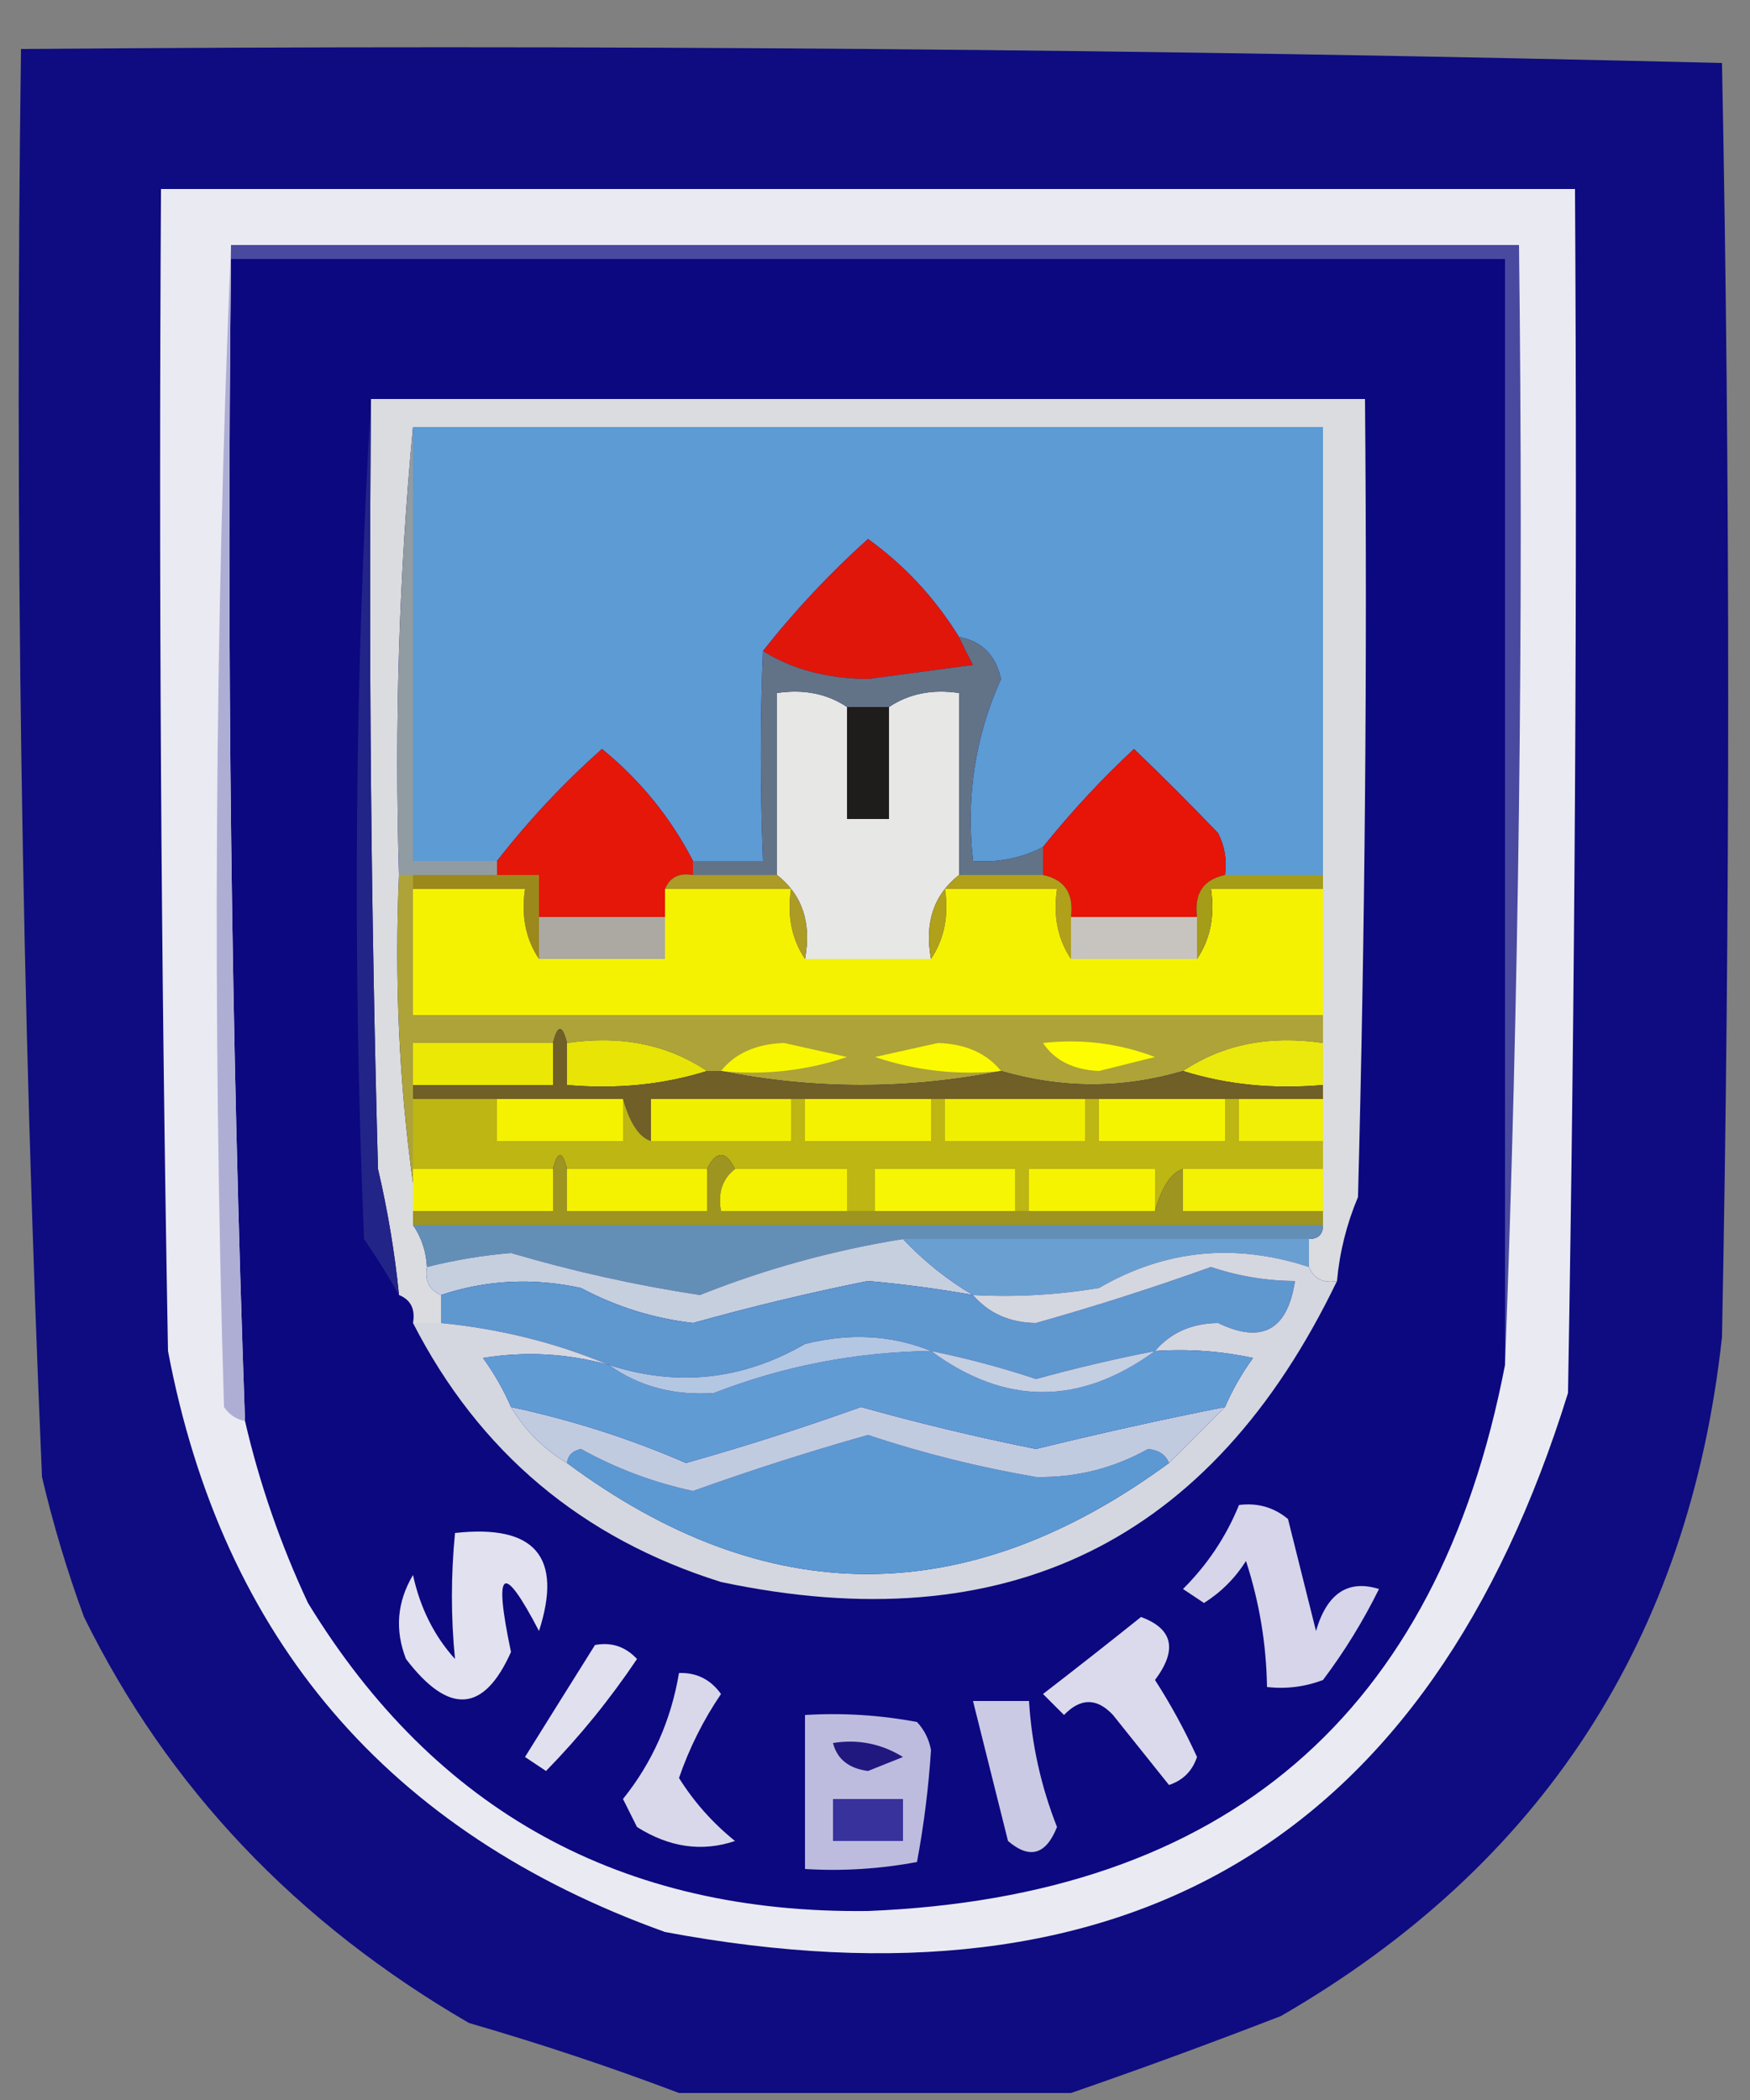 <?xml version="1.0" encoding="UTF-8"?>
<!DOCTYPE svg PUBLIC "-//W3C//DTD SVG 1.1//EN" "http://www.w3.org/Graphics/SVG/1.1/DTD/svg11.dtd">
<svg xmlns="http://www.w3.org/2000/svg" version="1.1" width="125px" height="150px" style="shape-rendering:geometricPrecision; text-rendering:geometricPrecision; image-rendering:optimizeQuality; fill-rule:evenodd; clip-rule:evenodd" xmlns:xlink="http://www.w3.org/1999/xlink">
<rect width="100%" height="100%" fill="#808080" stroke="none"/>
<g><path style="opacity:0.934" fill="#070581" d="M 76.5,149.5 C 67.167,149.5 57.833,149.5 48.5,149.5C 43.659,147.664 38.659,145.997 33.5,144.5C 21.15,137.332 11.984,127.665 6,115.5C 4.798,112.226 3.798,108.893 3,105.5C 1.542,71.535 1.042,37.535 1.5,3.5C 42.072,3.17 82.573,3.503 123,4.5C 123.59,34.675 123.59,65.008 123,95.5C 120.652,117.045 110.152,133.212 91.5,144C 86.429,145.965 81.429,147.798 76.5,149.5 Z"/></g>
<g><path style="opacity:0.992" fill="#ebebf4" d="M 11.5,13.5 C 45.167,13.5 78.833,13.5 112.5,13.5C 112.667,42.169 112.5,70.835 112,99.5C 102.108,131.375 80.608,144.209 47.5,138C 27.724,130.895 15.89,117.062 12,96.5C 11.5,68.835 11.333,41.169 11.5,13.5 Z"/></g>
<g><path style="opacity:0.998" fill="#0c0880" d="M 16.5,18.5 C 46.833,18.5 77.167,18.5 107.5,18.5C 107.5,44.833 107.5,71.167 107.5,97.5C 102.69,122.47 87.524,135.47 62,136.5C 44.426,136.716 31.093,129.383 22,114.5C 20.037,110.306 18.537,105.972 17.5,101.5C 16.517,73.878 16.184,46.211 16.5,18.5 Z"/></g>
<g><path style="opacity:1" fill="#dadcdf" d="M 26.5,28.5 C 50.167,28.5 73.833,28.5 97.5,28.5C 97.667,47.503 97.5,66.503 97,85.5C 96.187,87.436 95.687,89.436 95.5,91.5C 94.508,91.672 93.842,91.338 93.5,90.5C 93.5,89.833 93.5,89.167 93.5,88.5C 94.167,88.5 94.5,88.167 94.5,87.5C 94.5,87.167 94.5,86.833 94.5,86.5C 94.5,85.5 94.5,84.5 94.5,83.5C 94.5,82.833 94.5,82.167 94.5,81.5C 94.5,80.5 94.5,79.5 94.5,78.5C 94.5,78.167 94.5,77.833 94.5,77.5C 94.5,76.5 94.5,75.5 94.5,74.5C 94.5,73.833 94.5,73.167 94.5,72.5C 94.5,69.5 94.5,66.5 94.5,63.5C 94.5,63.167 94.5,62.833 94.5,62.5C 94.5,51.833 94.5,41.167 94.5,30.5C 72.833,30.5 51.167,30.5 29.5,30.5C 28.506,40.987 28.172,51.654 28.5,62.5C 28.175,70.019 28.508,77.352 29.5,84.5C 29.5,85.167 29.5,85.833 29.5,86.5C 29.5,86.833 29.5,87.167 29.5,87.5C 30.11,88.391 30.443,89.391 30.5,90.5C 30.328,91.492 30.662,92.158 31.5,92.5C 31.5,93.167 31.5,93.833 31.5,94.5C 30.833,94.5 30.167,94.5 29.5,94.5C 29.672,93.508 29.338,92.842 28.5,92.5C 28.196,89.478 27.696,86.478 27,83.5C 26.5,65.17 26.333,46.836 26.5,28.5 Z"/></g>
<g><path style="opacity:1" fill="#5c9bd4" d="M 29.5,30.5 C 51.167,30.5 72.833,30.5 94.5,30.5C 94.5,41.167 94.5,51.833 94.5,62.5C 92.167,62.5 89.833,62.5 87.5,62.5C 87.65,61.448 87.483,60.448 87,59.5C 84.979,57.395 82.979,55.395 81,53.5C 78.697,55.639 76.53,57.972 74.5,60.5C 72.958,61.301 71.291,61.634 69.5,61.5C 68.987,56.915 69.654,52.582 71.5,48.5C 71.121,46.787 70.121,45.787 68.5,45.5C 66.782,42.716 64.616,40.383 62,38.5C 59.274,40.948 56.774,43.614 54.5,46.5C 54.296,51.276 54.296,56.276 54.5,61.5C 52.833,61.5 51.167,61.5 49.5,61.5C 47.901,58.398 45.734,55.731 43,53.5C 40.284,55.906 37.784,58.573 35.5,61.5C 33.5,61.5 31.5,61.5 29.5,61.5C 29.5,51.167 29.5,40.833 29.5,30.5 Z"/></g>
<g><path style="opacity:1" fill="#e0160b" d="M 68.5,45.5 C 68.804,46.15 69.137,46.816 69.5,47.5C 67,47.833 64.5,48.167 62,48.5C 59.071,48.475 56.571,47.809 54.5,46.5C 56.774,43.614 59.274,40.948 62,38.5C 64.616,40.383 66.782,42.716 68.5,45.5 Z"/></g>
<g><path style="opacity:1" fill="#919ba2" d="M 29.5,30.5 C 29.5,40.833 29.5,51.167 29.5,61.5C 31.5,61.5 33.5,61.5 35.5,61.5C 35.5,61.833 35.5,62.167 35.5,62.5C 33.5,62.5 31.5,62.5 29.5,62.5C 29.167,62.5 28.833,62.5 28.5,62.5C 28.172,51.654 28.506,40.987 29.5,30.5 Z"/></g>
<g><path style="opacity:1" fill="#e7e7e5" d="M 60.5,50.5 C 60.5,53.167 60.5,55.833 60.5,58.5C 61.5,58.5 62.5,58.5 63.5,58.5C 63.5,55.833 63.5,53.167 63.5,50.5C 64.919,49.549 66.585,49.215 68.5,49.5C 68.5,53.833 68.5,58.167 68.5,62.5C 66.692,63.918 66.025,65.918 66.5,68.5C 63.5,68.5 60.5,68.5 57.5,68.5C 57.975,65.918 57.308,63.918 55.5,62.5C 55.5,58.167 55.5,53.833 55.5,49.5C 57.415,49.215 59.081,49.549 60.5,50.5 Z"/></g>
<g><path style="opacity:1" fill="#e51708" d="M 49.5,61.5 C 49.5,61.833 49.5,62.167 49.5,62.5C 48.508,62.328 47.842,62.662 47.5,63.5C 47.5,64.167 47.5,64.833 47.5,65.5C 44.5,65.5 41.5,65.5 38.5,65.5C 38.5,64.5 38.5,63.5 38.5,62.5C 37.5,62.5 36.5,62.5 35.5,62.5C 35.5,62.167 35.5,61.833 35.5,61.5C 37.784,58.573 40.284,55.906 43,53.5C 45.734,55.731 47.901,58.398 49.5,61.5 Z"/></g>
<g><path style="opacity:1" fill="#e61507" d="M 87.5,62.5 C 85.952,62.821 85.285,63.821 85.5,65.5C 82.5,65.5 79.5,65.5 76.5,65.5C 76.715,63.821 76.048,62.821 74.5,62.5C 74.5,61.833 74.5,61.167 74.5,60.5C 76.53,57.972 78.697,55.639 81,53.5C 82.979,55.395 84.979,57.395 87,59.5C 87.483,60.448 87.65,61.448 87.5,62.5 Z"/></g>
<g><path style="opacity:1" fill="#627387" d="M 68.5,45.5 C 70.121,45.787 71.121,46.787 71.5,48.5C 69.654,52.582 68.987,56.915 69.5,61.5C 71.291,61.634 72.958,61.301 74.5,60.5C 74.5,61.167 74.5,61.833 74.5,62.5C 72.5,62.5 70.5,62.5 68.5,62.5C 68.5,58.167 68.5,53.833 68.5,49.5C 66.585,49.215 64.919,49.549 63.5,50.5C 62.5,50.5 61.5,50.5 60.5,50.5C 59.081,49.549 57.415,49.215 55.5,49.5C 55.5,53.833 55.5,58.167 55.5,62.5C 53.5,62.5 51.5,62.5 49.5,62.5C 49.5,62.167 49.5,61.833 49.5,61.5C 51.167,61.5 52.833,61.5 54.5,61.5C 54.296,56.276 54.296,51.276 54.5,46.5C 56.571,47.809 59.071,48.475 62,48.5C 64.5,48.167 67,47.833 69.5,47.5C 69.137,46.816 68.804,46.15 68.5,45.5 Z"/></g>
<g><path style="opacity:1" fill="#1f1d1c" d="M 60.5,50.5 C 61.5,50.5 62.5,50.5 63.5,50.5C 63.5,53.167 63.5,55.833 63.5,58.5C 62.5,58.5 61.5,58.5 60.5,58.5C 60.5,55.833 60.5,53.167 60.5,50.5 Z"/></g>
<g><path style="opacity:0.995" fill="#4949a0" d="M 16.5,18.5 C 16.5,18.167 16.5,17.833 16.5,17.5C 47.167,17.5 77.833,17.5 108.5,17.5C 108.831,44.339 108.498,71.005 107.5,97.5C 107.5,71.167 107.5,44.833 107.5,18.5C 77.167,18.5 46.833,18.5 16.5,18.5 Z"/></g>
<g><path style="opacity:1" fill="#9b891c" d="M 29.5,63.5 C 29.5,63.167 29.5,62.833 29.5,62.5C 31.5,62.5 33.5,62.5 35.5,62.5C 36.5,62.5 37.5,62.5 38.5,62.5C 38.5,63.5 38.5,64.5 38.5,65.5C 38.5,66.5 38.5,67.5 38.5,68.5C 37.549,67.081 37.215,65.415 37.5,63.5C 34.833,63.5 32.167,63.5 29.5,63.5 Z"/></g>
<g><path style="opacity:1" fill="#ac9b25" d="M 47.5,63.5 C 47.842,62.662 48.508,62.328 49.5,62.5C 51.5,62.5 53.5,62.5 55.5,62.5C 57.308,63.918 57.975,65.918 57.5,68.5C 56.549,67.081 56.215,65.415 56.5,63.5C 53.5,63.5 50.5,63.5 47.5,63.5 Z"/></g>
<g><path style="opacity:1" fill="#b0a01a" d="M 68.5,62.5 C 70.5,62.5 72.5,62.5 74.5,62.5C 76.048,62.821 76.715,63.821 76.5,65.5C 76.5,66.5 76.5,67.5 76.5,68.5C 75.549,67.081 75.216,65.415 75.5,63.5C 72.833,63.5 70.167,63.5 67.5,63.5C 67.784,65.415 67.451,67.081 66.5,68.5C 66.025,65.918 66.692,63.918 68.5,62.5 Z"/></g>
<g><path style="opacity:1" fill="#f5f201" d="M 29.5,63.5 C 32.167,63.5 34.833,63.5 37.5,63.5C 37.215,65.415 37.549,67.081 38.5,68.5C 41.5,68.5 44.5,68.5 47.5,68.5C 47.5,67.5 47.5,66.5 47.5,65.5C 47.5,64.833 47.5,64.167 47.5,63.5C 50.5,63.5 53.5,63.5 56.5,63.5C 56.215,65.415 56.549,67.081 57.5,68.5C 60.5,68.5 63.5,68.5 66.5,68.5C 67.451,67.081 67.784,65.415 67.5,63.5C 70.167,63.5 72.833,63.5 75.5,63.5C 75.216,65.415 75.549,67.081 76.5,68.5C 79.5,68.5 82.5,68.5 85.5,68.5C 86.451,67.081 86.784,65.415 86.5,63.5C 89.167,63.5 91.833,63.5 94.5,63.5C 94.5,66.5 94.5,69.5 94.5,72.5C 72.833,72.5 51.167,72.5 29.5,72.5C 29.5,69.5 29.5,66.5 29.5,63.5 Z"/></g>
<g><path style="opacity:1" fill="#a59c17" d="M 87.5,62.5 C 89.833,62.5 92.167,62.5 94.5,62.5C 94.5,62.833 94.5,63.167 94.5,63.5C 91.833,63.5 89.167,63.5 86.5,63.5C 86.784,65.415 86.451,67.081 85.5,68.5C 85.5,67.5 85.5,66.5 85.5,65.5C 85.285,63.821 85.952,62.821 87.5,62.5 Z"/></g>
<g><path style="opacity:1" fill="#c7c4bf" d="M 76.5,65.5 C 79.5,65.5 82.5,65.5 85.5,65.5C 85.5,66.5 85.5,67.5 85.5,68.5C 82.5,68.5 79.5,68.5 76.5,68.5C 76.5,67.5 76.5,66.5 76.5,65.5 Z"/></g>
<g><path style="opacity:0.993" fill="#aeaed5" d="M 16.5,17.5 C 16.5,17.833 16.5,18.167 16.5,18.5C 16.184,46.211 16.517,73.878 17.5,101.5C 16.883,101.389 16.383,101.056 16,100.5C 15.17,72.664 15.336,44.997 16.5,17.5 Z"/></g>
<g><path style="opacity:1" fill="#aba9a2" d="M 38.5,65.5 C 41.5,65.5 44.5,65.5 47.5,65.5C 47.5,66.5 47.5,67.5 47.5,68.5C 44.5,68.5 41.5,68.5 38.5,68.5C 38.5,67.5 38.5,66.5 38.5,65.5 Z"/></g>
<g><path style="opacity:1" fill="#232487" d="M 26.5,28.5 C 26.333,46.836 26.5,65.17 27,83.5C 27.696,86.478 28.196,89.478 28.5,92.5C 27.768,91.192 26.934,89.858 26,88.5C 25.171,68.329 25.337,48.329 26.5,28.5 Z"/></g>
<g><path style="opacity:1" fill="#ada338" d="M 28.5,62.5 C 28.833,62.5 29.167,62.5 29.5,62.5C 29.5,62.833 29.5,63.167 29.5,63.5C 29.5,66.5 29.5,69.5 29.5,72.5C 51.167,72.5 72.833,72.5 94.5,72.5C 94.5,73.167 94.5,73.833 94.5,74.5C 90.671,73.931 87.337,74.598 84.5,76.5C 80.198,77.773 75.865,77.773 71.5,76.5C 64.833,77.833 58.167,77.833 51.5,76.5C 51.167,76.5 50.833,76.5 50.5,76.5C 47.663,74.598 44.329,73.931 40.5,74.5C 40.167,73.167 39.833,73.167 39.5,74.5C 36.167,74.5 32.833,74.5 29.5,74.5C 29.5,75.5 29.5,76.5 29.5,77.5C 29.5,77.833 29.5,78.167 29.5,78.5C 29.5,80.167 29.5,81.833 29.5,83.5C 29.5,83.833 29.5,84.167 29.5,84.5C 28.508,77.352 28.175,70.019 28.5,62.5 Z"/></g>
<g><path style="opacity:1" fill="#ebe805" d="M 39.5,74.5 C 39.5,75.5 39.5,76.5 39.5,77.5C 36.167,77.5 32.833,77.5 29.5,77.5C 29.5,76.5 29.5,75.5 29.5,74.5C 32.833,74.5 36.167,74.5 39.5,74.5 Z"/></g>
<g><path style="opacity:1" fill="#e7e406" d="M 40.5,74.5 C 44.329,73.931 47.663,74.598 50.5,76.5C 47.375,77.479 44.042,77.813 40.5,77.5C 40.5,76.5 40.5,75.5 40.5,74.5 Z"/></g>
<g><path style="opacity:1" fill="#f9f700" d="M 51.5,76.5 C 52.514,75.235 54.014,74.569 56,74.5C 57.5,74.833 59,75.167 60.5,75.5C 57.572,76.484 54.572,76.817 51.5,76.5 Z"/></g>
<g><path style="opacity:1" fill="#fbfa00" d="M 71.5,76.5 C 68.428,76.817 65.428,76.484 62.5,75.5C 64,75.167 65.5,74.833 67,74.5C 68.986,74.569 70.486,75.235 71.5,76.5 Z"/></g>
<g><path style="opacity:1" fill="#fdfc00" d="M 74.5,74.5 C 77.247,74.187 79.913,74.52 82.5,75.5C 81.167,75.833 79.833,76.167 78.5,76.5C 76.667,76.415 75.334,75.748 74.5,74.5 Z"/></g>
<g><path style="opacity:1" fill="#ebe80c" d="M 94.5,74.5 C 94.5,75.5 94.5,76.5 94.5,77.5C 90.958,77.813 87.625,77.479 84.5,76.5C 87.337,74.598 90.671,73.931 94.5,74.5 Z"/></g>
<g><path style="opacity:1" fill="#705f26" d="M 40.5,74.5 C 40.5,75.5 40.5,76.5 40.5,77.5C 44.042,77.813 47.375,77.479 50.5,76.5C 50.833,76.5 51.167,76.5 51.5,76.5C 58.167,77.833 64.833,77.833 71.5,76.5C 75.865,77.773 80.198,77.773 84.5,76.5C 87.625,77.479 90.958,77.813 94.5,77.5C 94.5,77.833 94.5,78.167 94.5,78.5C 92.5,78.5 90.5,78.5 88.5,78.5C 88.167,78.5 87.833,78.5 87.5,78.5C 84.5,78.5 81.5,78.5 78.5,78.5C 78.167,78.5 77.833,78.5 77.5,78.5C 74.167,78.5 70.833,78.5 67.5,78.5C 67.167,78.5 66.833,78.5 66.5,78.5C 63.5,78.5 60.5,78.5 57.5,78.5C 57.167,78.5 56.833,78.5 56.5,78.5C 53.167,78.5 49.833,78.5 46.5,78.5C 46.5,79.5 46.5,80.5 46.5,81.5C 45.668,81.246 45.001,80.246 44.5,78.5C 41.5,78.5 38.5,78.5 35.5,78.5C 33.5,78.5 31.5,78.5 29.5,78.5C 29.5,78.167 29.5,77.833 29.5,77.5C 32.833,77.5 36.167,77.5 39.5,77.5C 39.5,76.5 39.5,75.5 39.5,74.5C 39.833,73.167 40.167,73.167 40.5,74.5 Z"/></g>
<g><path style="opacity:1" fill="#f1ef06" d="M 88.5,78.5 C 90.5,78.5 92.5,78.5 94.5,78.5C 94.5,79.5 94.5,80.5 94.5,81.5C 92.5,81.5 90.5,81.5 88.5,81.5C 88.5,80.5 88.5,79.5 88.5,78.5 Z"/></g>
<g><path style="opacity:1" fill="#bdb613" d="M 29.5,78.5 C 31.5,78.5 33.5,78.5 35.5,78.5C 35.5,79.5 35.5,80.5 35.5,81.5C 38.5,81.5 41.5,81.5 44.5,81.5C 44.5,80.5 44.5,79.5 44.5,78.5C 45.001,80.246 45.668,81.246 46.5,81.5C 49.833,81.5 53.167,81.5 56.5,81.5C 56.5,80.5 56.5,79.5 56.5,78.5C 56.833,78.5 57.167,78.5 57.5,78.5C 57.5,79.5 57.5,80.5 57.5,81.5C 60.5,81.5 63.5,81.5 66.5,81.5C 66.5,80.5 66.5,79.5 66.5,78.5C 66.833,78.5 67.167,78.5 67.5,78.5C 67.5,79.5 67.5,80.5 67.5,81.5C 70.833,81.5 74.167,81.5 77.5,81.5C 77.5,80.5 77.5,79.5 77.5,78.5C 77.833,78.5 78.167,78.5 78.5,78.5C 78.5,79.5 78.5,80.5 78.5,81.5C 81.5,81.5 84.5,81.5 87.5,81.5C 87.5,80.5 87.5,79.5 87.5,78.5C 87.833,78.5 88.167,78.5 88.5,78.5C 88.5,79.5 88.5,80.5 88.5,81.5C 90.5,81.5 92.5,81.5 94.5,81.5C 94.5,82.167 94.5,82.833 94.5,83.5C 91.167,83.5 87.833,83.5 84.5,83.5C 83.668,83.754 83.001,84.754 82.5,86.5C 82.5,85.5 82.5,84.5 82.5,83.5C 79.5,83.5 76.5,83.5 73.5,83.5C 73.5,84.5 73.5,85.5 73.5,86.5C 73.167,86.5 72.833,86.5 72.5,86.5C 72.5,85.5 72.5,84.5 72.5,83.5C 69.167,83.5 65.833,83.5 62.5,83.5C 62.5,84.5 62.5,85.5 62.5,86.5C 61.833,86.5 61.167,86.5 60.5,86.5C 60.5,85.5 60.5,84.5 60.5,83.5C 57.833,83.5 55.167,83.5 52.5,83.5C 51.833,82.167 51.167,82.167 50.5,83.5C 47.167,83.5 43.833,83.5 40.5,83.5C 40.167,82.167 39.833,82.167 39.5,83.5C 36.167,83.5 32.833,83.5 29.5,83.5C 29.5,81.833 29.5,80.167 29.5,78.5 Z"/></g>
<g><path style="opacity:1" fill="#f4f200" d="M 35.5,78.5 C 38.5,78.5 41.5,78.5 44.5,78.5C 44.5,79.5 44.5,80.5 44.5,81.5C 41.5,81.5 38.5,81.5 35.5,81.5C 35.5,80.5 35.5,79.5 35.5,78.5 Z"/></g>
<g><path style="opacity:1" fill="#f5f400" d="M 78.5,78.5 C 81.5,78.5 84.5,78.5 87.5,78.5C 87.5,79.5 87.5,80.5 87.5,81.5C 84.5,81.5 81.5,81.5 78.5,81.5C 78.5,80.5 78.5,79.5 78.5,78.5 Z"/></g>
<g><path style="opacity:1" fill="#f0ef00" d="M 67.5,78.5 C 70.833,78.5 74.167,78.5 77.5,78.5C 77.5,79.5 77.5,80.5 77.5,81.5C 74.167,81.5 70.833,81.5 67.5,81.5C 67.5,80.5 67.5,79.5 67.5,78.5 Z"/></g>
<g><path style="opacity:1" fill="#f4f200" d="M 57.5,78.5 C 60.5,78.5 63.5,78.5 66.5,78.5C 66.5,79.5 66.5,80.5 66.5,81.5C 63.5,81.5 60.5,81.5 57.5,81.5C 57.5,80.5 57.5,79.5 57.5,78.5 Z"/></g>
<g><path style="opacity:1" fill="#f1ef00" d="M 56.5,78.5 C 56.5,79.5 56.5,80.5 56.5,81.5C 53.167,81.5 49.833,81.5 46.5,81.5C 46.5,80.5 46.5,79.5 46.5,78.5C 49.833,78.5 53.167,78.5 56.5,78.5 Z"/></g>
<g><path style="opacity:1" fill="#f3f100" d="M 29.5,83.5 C 32.833,83.5 36.167,83.5 39.5,83.5C 39.5,84.5 39.5,85.5 39.5,86.5C 36.167,86.5 32.833,86.5 29.5,86.5C 29.5,85.833 29.5,85.167 29.5,84.5C 29.5,84.167 29.5,83.833 29.5,83.5 Z"/></g>
<g><path style="opacity:1" fill="#f3f104" d="M 84.5,83.5 C 87.833,83.5 91.167,83.5 94.5,83.5C 94.5,84.5 94.5,85.5 94.5,86.5C 91.167,86.5 87.833,86.5 84.5,86.5C 84.5,85.5 84.5,84.5 84.5,83.5 Z"/></g>
<g><path style="opacity:1" fill="#9e9420" d="M 40.5,83.5 C 40.5,84.5 40.5,85.5 40.5,86.5C 43.833,86.5 47.167,86.5 50.5,86.5C 50.5,85.5 50.5,84.5 50.5,83.5C 51.167,82.167 51.833,82.167 52.5,83.5C 51.596,84.209 51.263,85.209 51.5,86.5C 54.5,86.5 57.5,86.5 60.5,86.5C 61.167,86.5 61.833,86.5 62.5,86.5C 65.833,86.5 69.167,86.5 72.5,86.5C 72.833,86.5 73.167,86.5 73.5,86.5C 76.5,86.5 79.5,86.5 82.5,86.5C 83.001,84.754 83.668,83.754 84.5,83.5C 84.5,84.5 84.5,85.5 84.5,86.5C 87.833,86.5 91.167,86.5 94.5,86.5C 94.5,86.833 94.5,87.167 94.5,87.5C 72.833,87.5 51.167,87.5 29.5,87.5C 29.5,87.167 29.5,86.833 29.5,86.5C 32.833,86.5 36.167,86.5 39.5,86.5C 39.5,85.5 39.5,84.5 39.5,83.5C 39.833,82.167 40.167,82.167 40.5,83.5 Z"/></g>
<g><path style="opacity:1" fill="#f4f201" d="M 40.5,83.5 C 43.833,83.5 47.167,83.5 50.5,83.5C 50.5,84.5 50.5,85.5 50.5,86.5C 47.167,86.5 43.833,86.5 40.5,86.5C 40.5,85.5 40.5,84.5 40.5,83.5 Z"/></g>
<g><path style="opacity:1" fill="#f5f300" d="M 82.5,86.5 C 79.5,86.5 76.5,86.5 73.5,86.5C 73.5,85.5 73.5,84.5 73.5,83.5C 76.5,83.5 79.5,83.5 82.5,83.5C 82.5,84.5 82.5,85.5 82.5,86.5 Z"/></g>
<g><path style="opacity:1" fill="#f6f503" d="M 72.5,86.5 C 69.167,86.5 65.833,86.5 62.5,86.5C 62.5,85.5 62.5,84.5 62.5,83.5C 65.833,83.5 69.167,83.5 72.5,83.5C 72.5,84.5 72.5,85.5 72.5,86.5 Z"/></g>
<g><path style="opacity:1" fill="#f4f200" d="M 52.5,83.5 C 55.167,83.5 57.833,83.5 60.5,83.5C 60.5,84.5 60.5,85.5 60.5,86.5C 57.5,86.5 54.5,86.5 51.5,86.5C 51.263,85.209 51.596,84.209 52.5,83.5 Z"/></g>
<g><path style="opacity:1" fill="#638fb7" d="M 29.5,87.5 C 51.167,87.5 72.833,87.5 94.5,87.5C 94.5,88.167 94.167,88.5 93.5,88.5C 83.833,88.5 74.167,88.5 64.5,88.5C 59.474,89.313 54.641,90.646 50,92.5C 45.416,91.803 40.916,90.803 36.5,89.5C 34.452,89.672 32.452,90.005 30.5,90.5C 30.443,89.391 30.11,88.391 29.5,87.5 Z"/></g>
<g><path style="opacity:1" fill="#c5cfde" d="M 64.5,88.5 C 65.984,90.074 67.651,91.407 69.5,92.5C 67.028,92.058 64.528,91.725 62,91.5C 57.815,92.338 53.648,93.338 49.5,94.5C 46.676,94.17 44.009,93.337 41.5,92C 38.076,91.253 34.743,91.42 31.5,92.5C 30.662,92.158 30.328,91.492 30.5,90.5C 32.452,90.005 34.452,89.672 36.5,89.5C 40.916,90.803 45.416,91.803 50,92.5C 54.641,90.646 59.474,89.313 64.5,88.5 Z"/></g>
<g><path style="opacity:1" fill="#6aa0d1" d="M 64.5,88.5 C 74.167,88.5 83.833,88.5 93.5,88.5C 93.5,89.167 93.5,89.833 93.5,90.5C 88.21,88.762 83.21,89.262 78.5,92C 75.518,92.498 72.518,92.665 69.5,92.5C 67.651,91.407 65.984,90.074 64.5,88.5 Z"/></g>
<g><path style="opacity:1" fill="#5f97cf" d="M 82.5,96.5 C 79.656,97.058 76.822,97.725 74,98.5C 71.528,97.678 69.028,97.011 66.5,96.5C 63.697,95.362 60.697,95.195 57.5,96C 53.039,98.578 48.372,99.078 43.5,97.5C 39.749,95.921 35.749,94.921 31.5,94.5C 31.5,93.833 31.5,93.167 31.5,92.5C 34.743,91.42 38.076,91.253 41.5,92C 44.009,93.337 46.676,94.17 49.5,94.5C 53.648,93.338 57.815,92.338 62,91.5C 64.528,91.725 67.028,92.058 69.5,92.5C 70.624,93.809 72.124,94.475 74,94.5C 78.211,93.311 82.378,91.978 86.5,90.5C 88.453,91.156 90.453,91.489 92.5,91.5C 91.968,95.015 90.134,96.015 87,94.5C 85.124,94.525 83.624,95.191 82.5,96.5 Z"/></g>
<g><path style="opacity:0.996" fill="#d7d6ea" d="M 88.5,107.5 C 89.822,107.33 90.989,107.663 92,108.5C 92.667,111.167 93.333,113.833 94,116.5C 94.782,113.812 96.282,112.812 98.5,113.5C 97.365,115.799 96.032,117.966 94.5,120C 93.207,120.49 91.873,120.657 90.5,120.5C 90.453,117.432 89.953,114.432 89,111.5C 88.221,112.728 87.221,113.728 86,114.5C 85.5,114.167 85,113.833 84.5,113.5C 86.252,111.754 87.585,109.754 88.5,107.5 Z"/></g>
<g><path style="opacity:1" fill="#d4d7df" d="M 93.5,90.5 C 93.842,91.338 94.508,91.672 95.5,91.5C 86.53,110.151 71.863,117.318 51.5,113C 41.555,109.884 34.221,103.718 29.5,94.5C 30.167,94.5 30.833,94.5 31.5,94.5C 35.749,94.921 39.749,95.921 43.5,97.5C 40.531,96.671 37.531,96.505 34.5,97C 35.305,98.113 35.972,99.279 36.5,100.5C 37.5,102.167 38.833,103.5 40.5,104.5C 54.759,115.078 69.092,115.078 83.5,104.5C 84.833,103.167 86.167,101.833 87.5,100.5C 88.028,99.279 88.695,98.113 89.5,97C 87.19,96.503 84.857,96.337 82.5,96.5C 83.624,95.191 85.124,94.525 87,94.5C 90.134,96.015 91.968,95.015 92.5,91.5C 90.453,91.489 88.453,91.156 86.5,90.5C 82.378,91.978 78.211,93.311 74,94.5C 72.124,94.475 70.624,93.809 69.5,92.5C 72.518,92.665 75.518,92.498 78.5,92C 83.21,89.262 88.21,88.762 93.5,90.5 Z"/></g>
<g><path style="opacity:1" fill="#5c99d2" d="M 83.5,104.5 C 69.092,115.078 54.759,115.078 40.5,104.5C 40.56,103.957 40.893,103.624 41.5,103.5C 44.017,104.895 46.684,105.895 49.5,106.5C 53.622,105.022 57.789,103.688 62,102.5C 65.942,103.809 69.942,104.809 74,105.5C 76.855,105.554 79.522,104.888 82,103.5C 82.765,103.57 83.265,103.903 83.5,104.5 Z"/></g>
<g><path style="opacity:1" fill="#c1cbe0" d="M 36.5,100.5 C 40.848,101.432 45.014,102.766 49,104.5C 53.209,103.313 57.376,101.979 61.5,100.5C 65.648,101.662 69.815,102.662 74,103.5C 78.468,102.401 82.968,101.401 87.5,100.5C 86.167,101.833 84.833,103.167 83.5,104.5C 83.265,103.903 82.765,103.57 82,103.5C 79.522,104.888 76.855,105.554 74,105.5C 69.942,104.809 65.942,103.809 62,102.5C 57.789,103.688 53.622,105.022 49.5,106.5C 46.684,105.895 44.017,104.895 41.5,103.5C 40.893,103.624 40.56,103.957 40.5,104.5C 38.833,103.5 37.5,102.167 36.5,100.5 Z"/></g>
<g><path style="opacity:1" fill="#619bd4" d="M 43.5,97.5 C 45.635,99.033 48.135,99.7 51,99.5C 55.963,97.571 61.13,96.571 66.5,96.5C 71.802,100.413 77.136,100.413 82.5,96.5C 84.857,96.337 87.19,96.503 89.5,97C 88.695,98.113 88.028,99.279 87.5,100.5C 82.968,101.401 78.468,102.401 74,103.5C 69.815,102.662 65.648,101.662 61.5,100.5C 57.376,101.979 53.209,103.313 49,104.5C 45.014,102.766 40.848,101.432 36.5,100.5C 35.972,99.279 35.305,98.113 34.5,97C 37.531,96.505 40.531,96.671 43.5,97.5 Z"/></g>
<g><path style="opacity:1" fill="#b3c7e2" d="M 66.5,96.5 C 61.13,96.571 55.963,97.571 51,99.5C 48.135,99.7 45.635,99.033 43.5,97.5C 48.372,99.078 53.039,98.578 57.5,96C 60.697,95.195 63.697,95.362 66.5,96.5 Z"/></g>
<g><path style="opacity:1" fill="#c4cfe1" d="M 66.5,96.5 C 69.028,97.011 71.528,97.678 74,98.5C 76.822,97.725 79.656,97.058 82.5,96.5C 77.136,100.413 71.802,100.413 66.5,96.5 Z"/></g>
<g><path style="opacity:0.997" fill="#e2e1f0" d="M 32.5,109.5 C 38.21,108.867 40.21,111.201 38.5,116.5C 35.901,111.509 35.234,112.009 36.5,118C 34.559,122.347 32.059,122.514 29,118.5C 28.192,116.421 28.359,114.421 29.5,112.5C 30.012,114.851 31.012,116.851 32.5,118.5C 32.206,115.54 32.206,112.54 32.5,109.5 Z"/></g>
<g><path style="opacity:0.998" fill="#e1e0ef" d="M 42.5,117.5 C 43.675,117.281 44.675,117.614 45.5,118.5C 43.564,121.382 41.398,124.049 39,126.5C 38.5,126.167 38,125.833 37.5,125.5C 39.178,122.805 40.844,120.139 42.5,117.5 Z"/></g>
<g><path style="opacity:0.997" fill="#dbdaec" d="M 81.5,115.5 C 83.786,116.34 84.119,117.84 82.5,120C 83.62,121.737 84.62,123.571 85.5,125.5C 85.167,126.5 84.5,127.167 83.5,127.5C 82.167,125.833 80.833,124.167 79.5,122.5C 78.349,121.269 77.183,121.269 76,122.5C 75.5,122 75,121.5 74.5,121C 76.903,119.147 79.236,117.314 81.5,115.5 Z"/></g>
<g><path style="opacity:0.998" fill="#d9d8eb" d="M 48.5,119.5 C 49.756,119.461 50.756,119.961 51.5,121C 50.236,122.861 49.236,124.861 48.5,127C 49.57,128.709 50.903,130.209 52.5,131.5C 50.144,132.294 47.811,131.961 45.5,130.5C 45.167,129.833 44.833,129.167 44.5,128.5C 46.598,125.884 47.931,122.884 48.5,119.5 Z"/></g>
<g><path style="opacity:0.996" fill="#cccbe5" d="M 69.5,121.5 C 70.833,121.5 72.167,121.5 73.5,121.5C 73.692,124.601 74.358,127.601 75.5,130.5C 74.711,132.488 73.544,132.821 72,131.5C 71.162,128.148 70.329,124.815 69.5,121.5 Z"/></g>
<g><path style="opacity:0.838" fill="#e0dff0" d="M 57.5,122.5 C 60.187,122.336 62.854,122.503 65.5,123C 66.022,123.561 66.355,124.228 66.5,125C 66.329,127.671 65.995,130.338 65.5,133C 62.854,133.497 60.187,133.664 57.5,133.5C 57.5,129.833 57.5,126.167 57.5,122.5 Z"/></g>
<g><path style="opacity:1" fill="#20187f" d="M 59.5,124.5 C 61.288,124.215 62.955,124.548 64.5,125.5C 63.667,125.833 62.833,126.167 62,126.5C 60.624,126.316 59.791,125.649 59.5,124.5 Z"/></g>
<g><path style="opacity:0.984" fill="#36319b" d="M 59.5,128.5 C 61.167,128.5 62.833,128.5 64.5,128.5C 64.5,129.5 64.5,130.5 64.5,131.5C 62.833,131.5 61.167,131.5 59.5,131.5C 59.5,130.5 59.5,129.5 59.5,128.5 Z"/></g>
<g><path style="opacity:0.004" fill="#040381" d="M 33.5,144.5 C 32.833,145.167 32.833,145.167 33.5,144.5 Z"/></g>
</svg>
